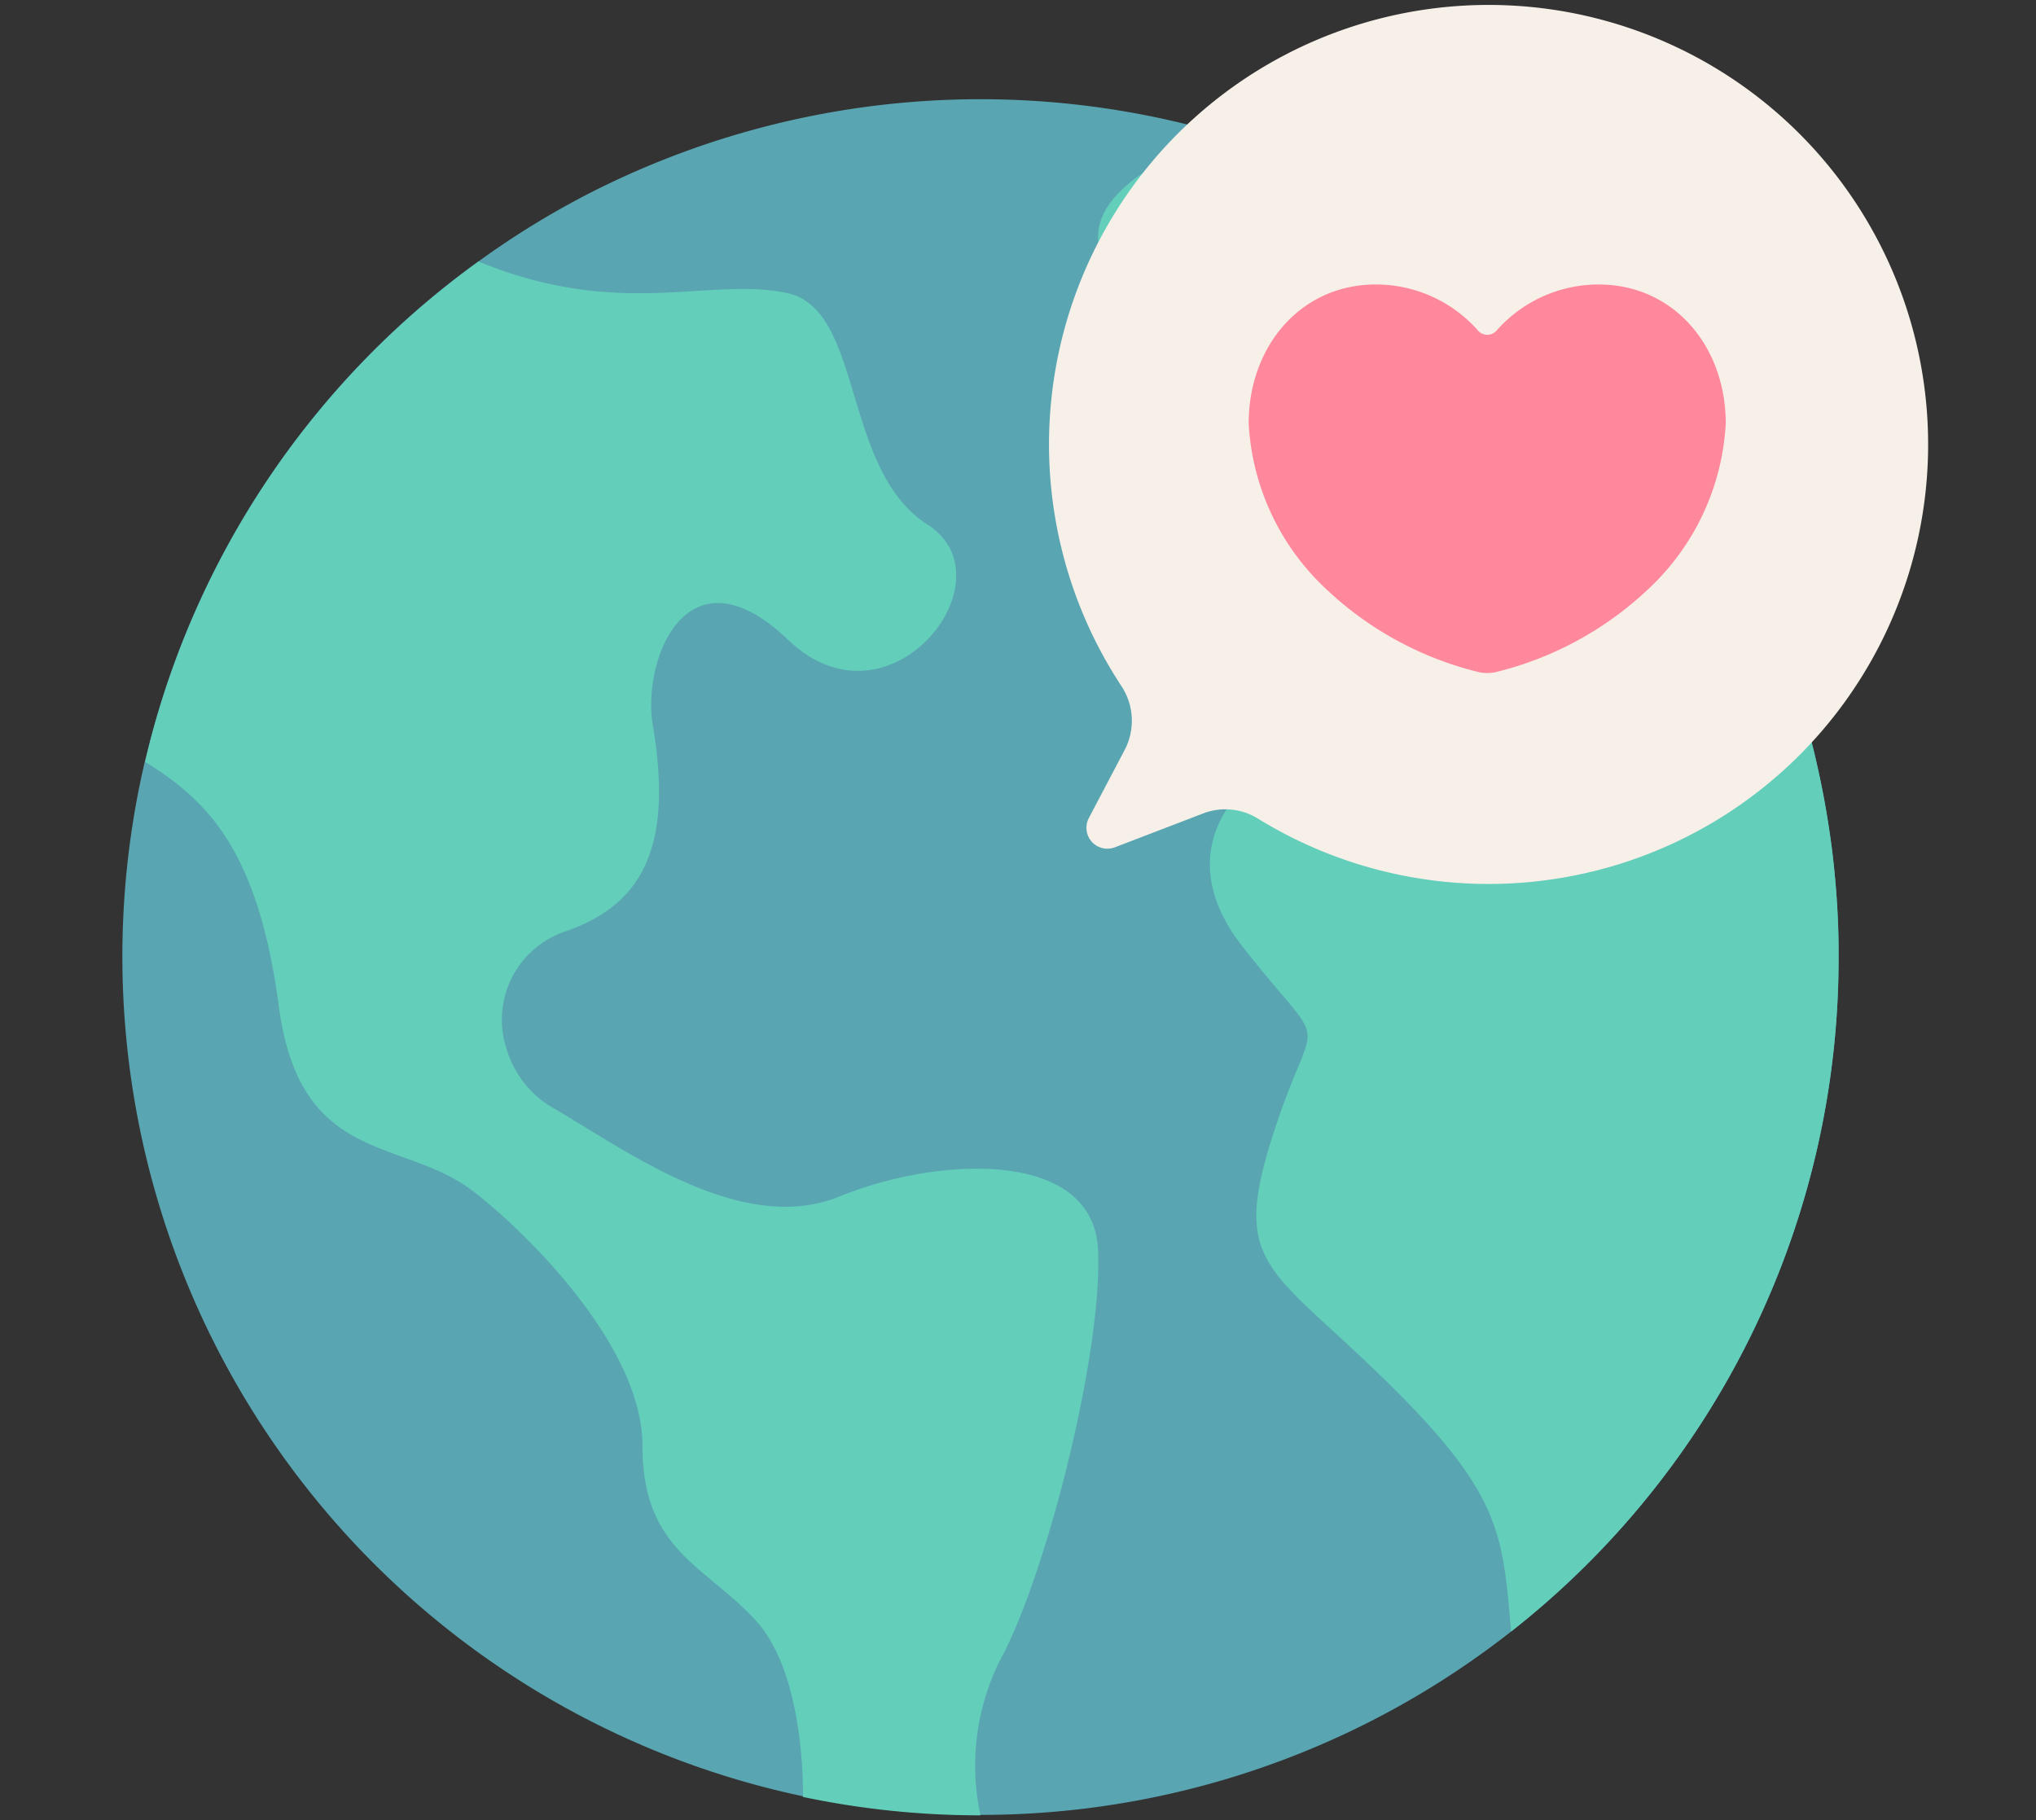 <svg xmlns="http://www.w3.org/2000/svg" width="85" height="76" viewBox="0 0 85 76">
  <rect x="0" y="0" width="85" height="76" fill="#333333" stroke="none"/>
  <g id="Grupo_54373" data-name="Grupo 54373" transform="translate(-390 -14616)">
    <g id="Grupo_8384" data-name="Grupo 8384" transform="translate(205.265 6085.53)">
      <path id="Trazado_2583" data-name="Trazado 2583" d="M261.493,8571.176a35.743,35.743,0,0,1-13.673,28.152v0a35.838,35.838,0,0,1-57.04-36.32h.006a35.808,35.808,0,0,1,13.92-20.887h.006a35.369,35.369,0,0,1,4.656-2.86,35.893,35.893,0,0,1,26.461-2.443,34.832,34.832,0,0,1,8.414,3.722,35.9,35.9,0,0,1,10.259,9.373h.007a35.72,35.72,0,0,1,5.83,12.2h.007a37.545,37.545,0,0,1,.873,4.588c.136,1.113.227,2.239.259,3.383.012.363.012.719.012,1.083Z" transform="translate(0 -0.736)" fill="#59a5b2"/>
      <g id="Grupo_8383" data-name="Grupo 8383" transform="translate(190.795 8536.087)">
        <path id="Trazado_2584" data-name="Trazado 2584" d="M262.119,8550.192c-3.014.345-3.887-.947-9.244-1.456s-1.821,8.488-7.559,6.532-2.516-8.63-5.548-11.243-1.629-5.032,3.679-6.927a34.832,34.832,0,0,1,8.415,3.722,35.915,35.915,0,0,1,10.258,9.374Z" transform="translate(-198.408 -8537.099)" fill="#63ceba"/>
        <path id="Trazado_2585" data-name="Trazado 2585" d="M226.8,8601.534a9.811,9.811,0,0,0-.953,6.734,35.894,35.894,0,0,1-7.414-.768c.006-.229.092-5.131-1.975-7.376-2.116-2.3-4.723-2.922-4.723-7.275s-5.259-9.288-7.153-10.7c-2.928-2.178-7.153-1.058-8.027-7.651s-3.026-8.623-5.585-10.217a35.809,35.809,0,0,1,13.92-20.887h.006c5.9,2.431,9.639.628,12.867,1.311s2.27,7.375,5.88,9.675c3.556,2.271-1.587,8.864-5.819,4.816s-6.113.83-5.658,3.549c.812,4.834-.24,7.454-3.666,8.623a3.889,3.889,0,0,0-2.436,4.908,4.212,4.212,0,0,0,1.876,2.418c3.075,1.778,7.928,5.412,12.031,3.732s10.6-1.991,10.785,2.239S228.673,8597.895,226.8,8601.534Z" transform="translate(-190.973 -8538.09)" fill="#63ceba"/>
        <path id="Trazado_2586" data-name="Trazado 2586" d="M269.979,8576.017a35.743,35.743,0,0,1-13.673,28.152c-.356-4.13-.412-5.764-5.278-10.519s-6.421-4.761-4.65-10.266,2.454-3.045-1.273-7.8.868-8.335,4.971-9.325,4.976,3,9.084,2.106c3.181-.689,6.993-3.69,9.669-1.4h.007a37.555,37.555,0,0,1,.873,4.589c.136,1.112.227,2.238.259,3.382.012.363.012.72.012,1.083Z" transform="translate(-199.28 -8541.664)" fill="#63ceba"/>
      </g>
      <path id="Trazado_2587" data-name="Trazado 2587" d="M238.924,8561.77l-1.5,2.852a.874.874,0,0,0,1.087,1.225l3.685-1.414a2.581,2.581,0,0,1,2.275.209,18.351,18.351,0,1,0-5.7-5.543,2.625,2.625,0,0,1,.153,2.672Z" transform="translate(-7.23)" fill="#f7f0e8"/>
      <path id="Trazado_2588" data-name="Trazado 2588" d="M250.972,8544.53a5.679,5.679,0,0,1,4.259,1.928.511.511,0,0,0,.721.045l.046-.045a5.679,5.679,0,0,1,4.259-1.928c3.161,0,5.313,2.6,5.313,5.8a10.2,10.2,0,0,1-3.2,6.886,14.145,14.145,0,0,1-6.442,3.508,1.7,1.7,0,0,1-.633,0,14.145,14.145,0,0,1-6.443-3.51,10.2,10.2,0,0,1-3.2-6.885c0-3.2,2.155-5.8,5.316-5.8Z" transform="translate(-8.787 -2.182)" fill="#ff889c"/>
    </g>
    <rect id="Rectángulo_5461" data-name="Rectángulo 5461" width="85" height="76" transform="translate(390 14616)" fill="none"/>
  </g>
</svg>
